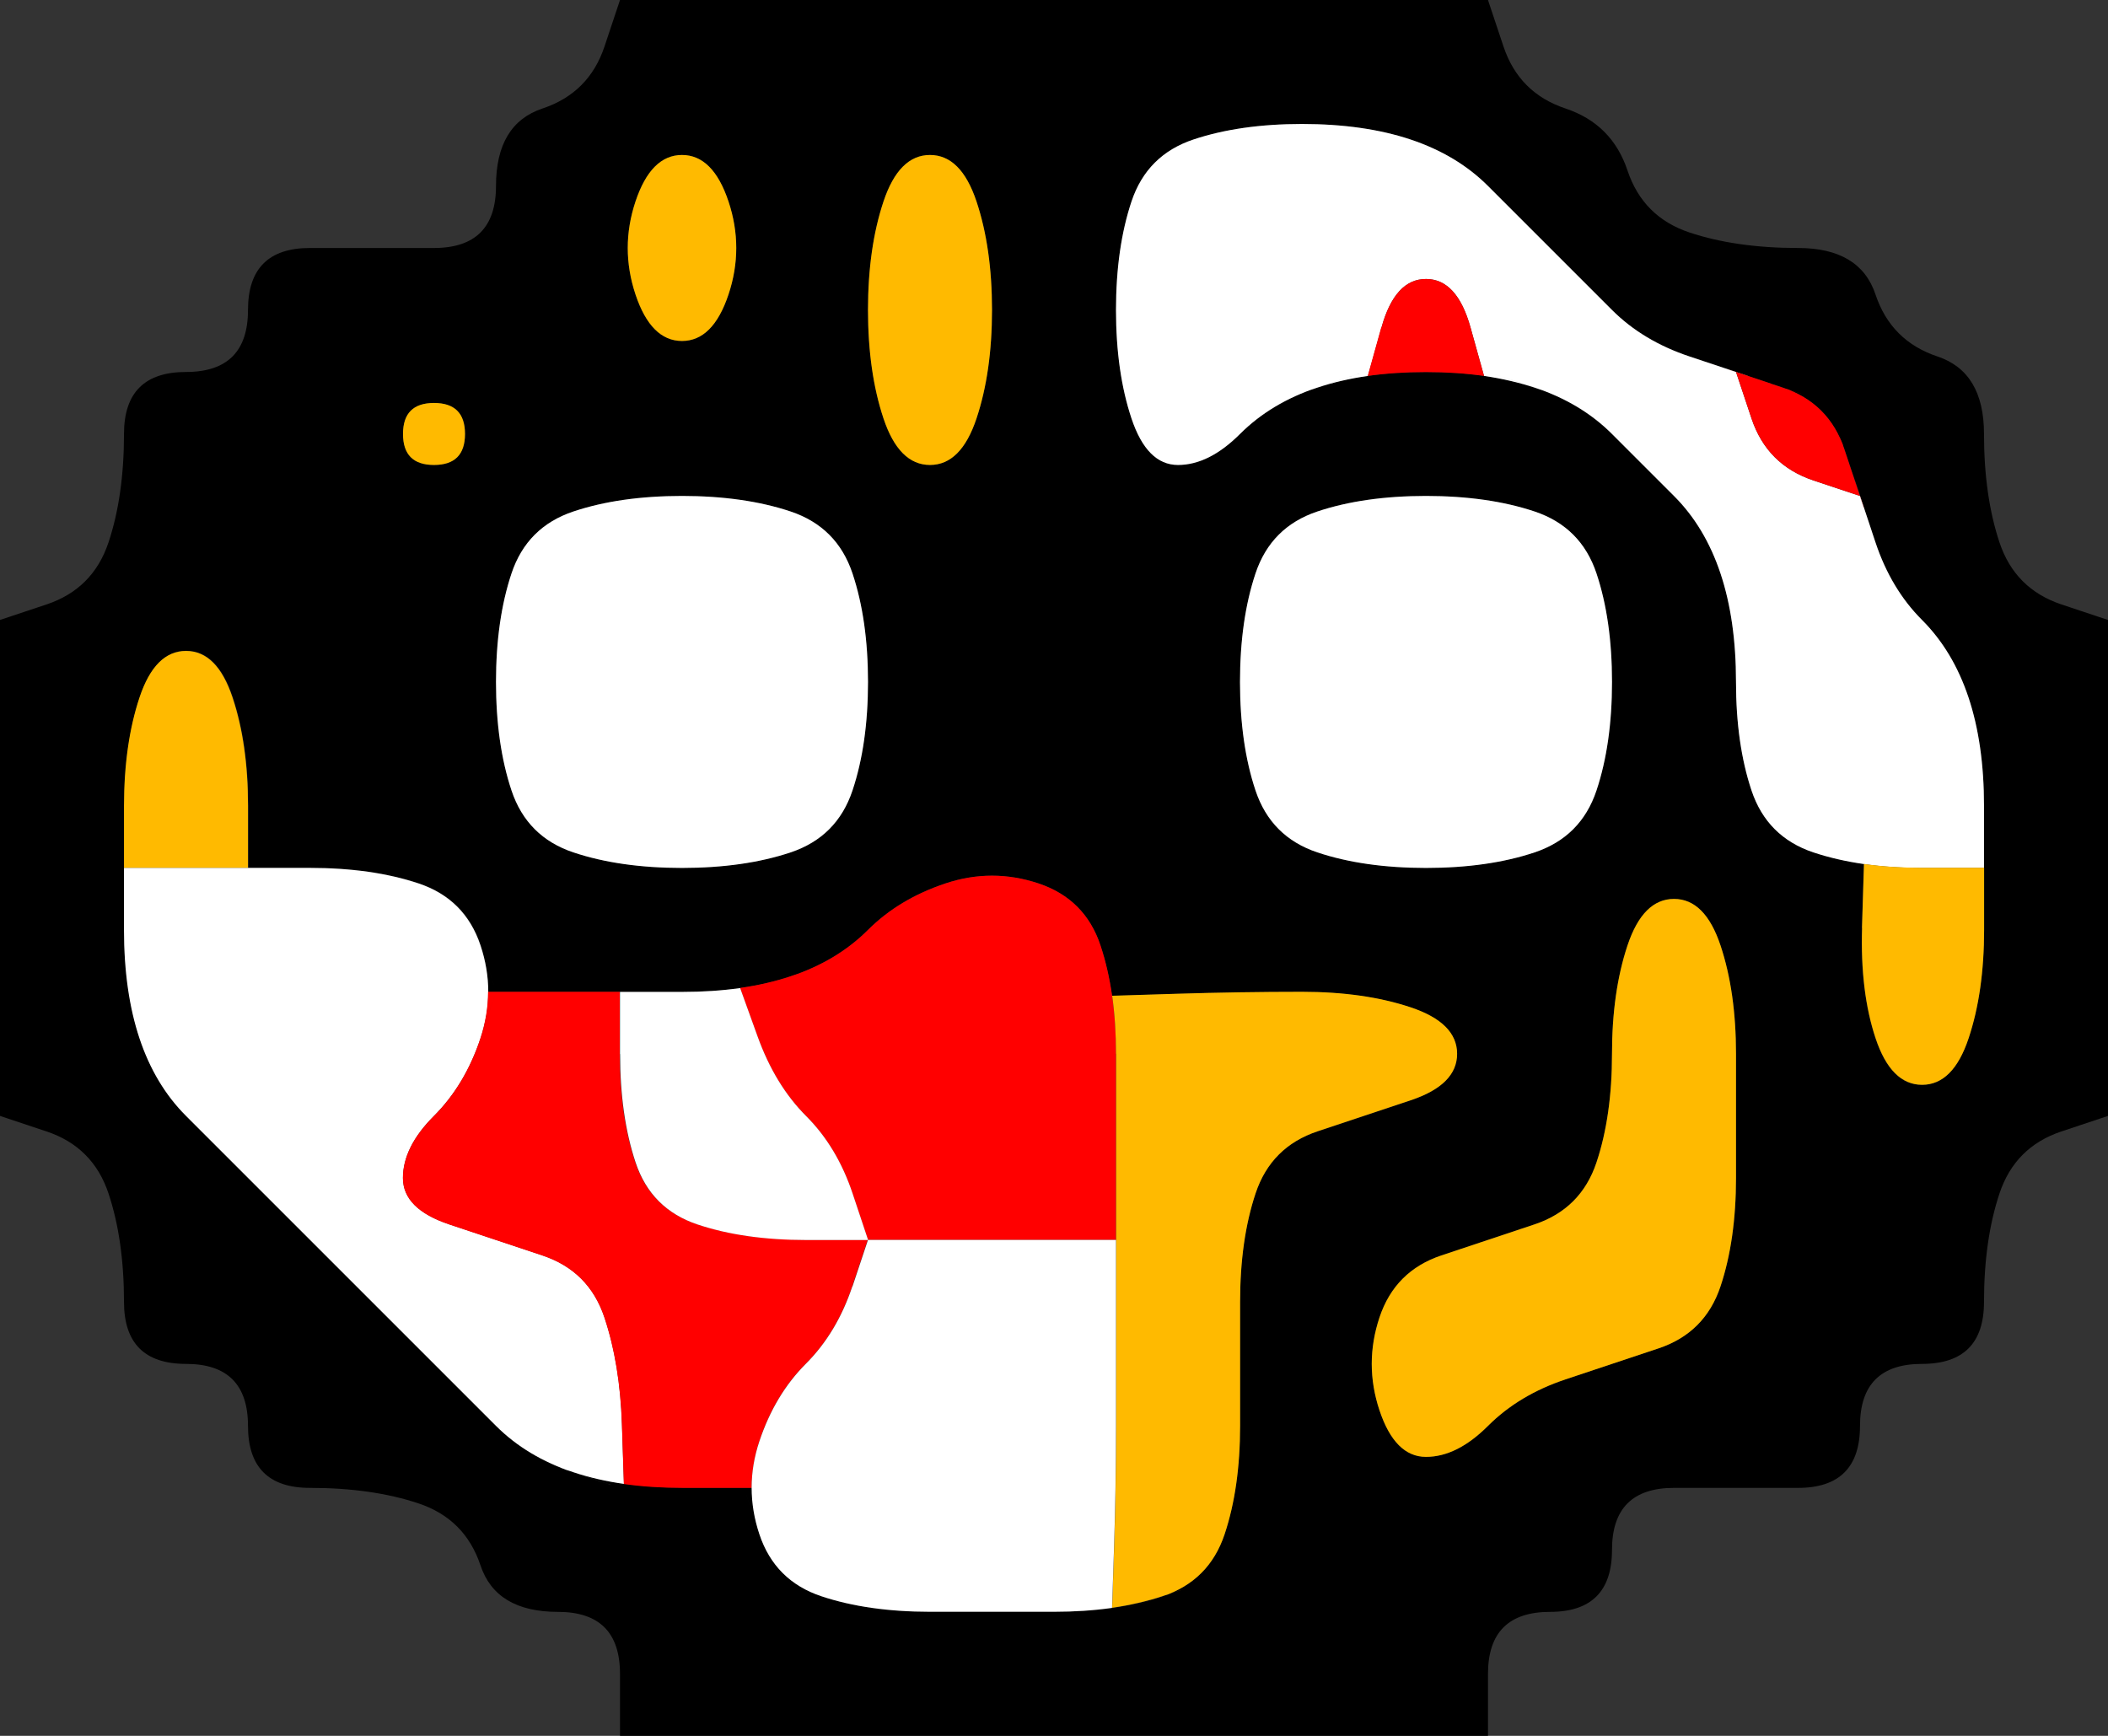 <svg width="17" height="14" version="1.1" viewBox="0 0 17 14" xmlns="http://www.w3.org/2000/svg">
 <rect x="0" y="0" width="17" height="14" fill="#333333" stroke="none"/>
 <g transform="translate(0)">
  <path d="m0 0.5v-0.5h5l-0.125 0.375q-0.125 0.375-0.5 0.5t-0.375 0.625-0.5 0.5-1 0-0.5 0.5-0.5 0.5-0.5 0.5-0.125 0.875-0.5 0.5l-0.375 0.125v-4.5" fill-opacity="0"/>
  <path d="m4.875 0.375 0.125-0.375h7l0.125 0.375q0.125 0.375 0.5 0.5t0.5 0.5 0.5 0.5 0.875 0.125 0.625 0.375 0.5 0.5 0.375 0.625 0.125 0.875 0.5 0.5l0.375 0.125v4l-0.375 0.125q-0.375 0.125-0.5 0.5t-0.125 0.875-0.5 0.5-0.5 0.5-0.5 0.5-1 0-0.5 0.5-0.5 0.5-0.5 0.5v0.5h-7v-0.5q0-0.5-0.5-0.5t-0.625-0.375-0.5-0.5-0.875-0.125-0.5-0.5-0.5-0.5-0.5-0.5-0.125-0.875-0.5-0.5l-0.375-0.125v-4l0.375-0.125q0.375-0.125 0.5-0.5t0.125-0.875 0.5-0.5 0.5-0.5 0.5-0.5 1 0 0.5-0.5 0.375-0.625 0.5-0.5m3.625 12.625q0.5 0 0.875-0.125t0.5-0.5 0.125-0.875 0-1 0.125-0.875 0.5-0.5 0.75-0.25 0.375-0.375-0.375-0.375-0.875-0.125-1.016 0.016l-0.516 0.016 0.031 0.219-0.031-0.219q-0.031-0.219-0.094-0.406l-0.062-0.188 0.188 0.562-0.125-0.375q-0.125-0.375-0.5-0.5t-0.75 0-0.625 0.375-0.625 0.375-0.875 0.125-1.031 0h-0.531v0.188-0.188q0-0.188-0.062-0.375l-0.062-0.188 0.188 0.562-0.125-0.375q-0.125-0.375-0.5-0.5t-0.875-0.125h-0.5v-0.5q0-0.5-0.125-0.875t-0.375-0.375-0.375 0.375-0.125 0.875 0 1 0.125 0.875 0.375 0.625 0.5 0.5 0.5 0.5 0.5 0.5 0.5 0.5 0.5 0.5 0.625 0.375 0.906 0.125h0.531v-0.188 0.188q0 0.188 0.062 0.375l0.062 0.188-0.188-0.562 0.125 0.375q0.125 0.375 0.5 0.5t0.875 0.125 1 0m3-6q0.5 0 0.875-0.125t0.5-0.5 0.125-0.875-0.125-0.875-0.5-0.5-0.875-0.125-0.875 0.125-0.5 0.5-0.125 0.875 0.125 0.875 0.5 0.5 0.875 0.125m-6 0q0.5 0 0.875-0.125t0.5-0.5 0.125-0.875-0.125-0.875-0.5-0.5-0.875-0.125-0.875 0.125-0.5 0.5-0.125 0.875 0.125 0.875 0.5 0.5 0.875 0.125m1.625-3.625q0.125 0.375 0.375 0.375t0.375-0.375 0.125-0.875-0.125-0.875-0.375-0.375-0.375 0.375-0.125 0.875 0.125 0.875m-2-1q0.125 0.375 0.375 0.375t0.375-0.375 0-0.75-0.375-0.375-0.375 0.375 0 0.75m-1.875 1.125q0 0.25 0.25 0.25t0.25-0.25-0.25-0.25-0.25 0.25m-1.375 3.5h0.875-0.25q-0.25 0-0.5 0h-0.25 0.125m9.25 4.375q0.125 0.375 0.375 0.375t0.5-0.25 0.625-0.375 0.75-0.25 0.5-0.5 0.125-0.875 0-1-0.125-0.875-0.375-0.375-0.375 0.375-0.125 0.875-0.125 0.875-0.5 0.5-0.75 0.25-0.5 0.5 0 0.75m4-3q0.125 0.375 0.375 0.375t0.375-0.375 0.125-0.875 0-1-0.125-0.875-0.375-0.625-0.375-0.625-0.25-0.75-0.5-0.5-0.75-0.25-0.625-0.375-0.5-0.5-0.5-0.5-0.625-0.375-0.875-0.125-0.875 0.125-0.5 0.5-0.125 0.875 0.125 0.875 0.375 0.375 0.5-0.25 0.625-0.375 0.875-0.125 0.875 0.125 0.625 0.375 0.5 0.5 0.375 0.625 0.125 0.875 0.125 0.875 0.5 0.5l0.375 0.125-0.562-0.188 0.188 0.062q0.188 0.062 0.406 0.094l0.219 0.031-0.219-0.031-0.016 0.516q-0.016 0.516 0.109 0.891"/>
  <path d="m12.125 0.375-0.125-0.375h5v5l-0.375-0.125q-0.375-0.125-0.5-0.5t-0.125-0.875-0.375-0.625-0.5-0.5-0.625-0.375-0.875-0.125-0.5-0.5-0.5-0.5-0.5-0.5" fill-opacity="0"/>
  <g>
   <path d="m5.125 1.625q0.125-0.375 0.375-0.375t0.375 0.375 0 0.75-0.375 0.375-0.375-0.375 0-0.75" fill="#ffba00"/>
   <path d="m7.125 1.625q0.125-0.375 0.375-0.375t0.375 0.375 0.125 0.875-0.125 0.875-0.375 0.375-0.375-0.375-0.125-0.875 0.125-0.875" fill="#ffba00"/>
   <path d="m9.125 1.625q0.125-0.375 0.5-0.5t0.875-0.125 0.875 0.125 0.625 0.375 0.5 0.5 0.5 0.5 0.625 0.375l0.375 0.125 0.125 0.375q0.125 0.375 0.5 0.5l0.375 0.125 0.125 0.375q0.125 0.375 0.375 0.625t0.375 0.625 0.125 0.875v0.5h-0.5q-0.5 0-0.875-0.125t-0.5-0.5-0.125-0.875-0.125-0.875-0.375-0.625-0.5-0.5-0.625-0.375l-0.375-0.125 0.562 0.188-0.188-0.062q-0.188-0.062-0.406-0.094l-0.219-0.031 0.219 0.031-0.109-0.391q-0.109-0.391-0.359-0.391t-0.359 0.391l-0.109 0.391 0.219-0.031-0.219 0.031q-0.219 0.031-0.406 0.094l-0.188 0.062 0.562-0.188-0.375 0.125q-0.375 0.125-0.625 0.375t-0.5 0.25-0.375-0.375-0.125-0.875 0.125-0.875m6.875 5.5v-0.875 0.25q0 0.25 0 0.5v0.25-0.125m-0.906-2.844-0.156-0.469 0.062 0.188q0.062 0.188 0.125 0.375l0.062 0.188-0.094-0.281m-1-1.25-0.656-0.219 0.188 0.062q0.188 0.062 0.375 0.125l0.188 0.062-0.094-0.031" fill="#fff"/>
   <path d="m11.141 2.641q0.109-0.391 0.359-0.391t0.359 0.391l0.109 0.391 0.219 0.031-0.219-0.031q-0.219-0.031-0.469-0.031h-0.25 0.75-1 0.75-0.25q-0.25 0-0.469 0.031l-0.219 0.031 0.219-0.031 0.109-0.391" fill="#f00"/>
   <path d="m3.25 3.5q0-0.25 0.25-0.25t0.25 0.25-0.25 0.25-0.25-0.25" fill="#ffba00"/>
   <path d="m14.125 3.375-0.125-0.375 0.375 0.125q0.375 0.125 0.5 0.5l0.125 0.375-0.375-0.125q-0.375-0.125-0.5-0.5m0.906 0.719-0.219-0.656 0.062 0.188q0.062 0.188 0.125 0.375l0.062 0.188-0.031-0.094m-0.75-1-0.469-0.156 0.188 0.062q0.188 0.062 0.375 0.125l0.188 0.062-0.281-0.094" fill="#f00"/>
   <path d="m4.125 4.625q0.125-0.375 0.5-0.5t0.875-0.125 0.875 0.125 0.5 0.5 0.125 0.875-0.125 0.875-0.5 0.5-0.875 0.125-0.875-0.125-0.5-0.5-0.125-0.875 0.125-0.875" fill="#fff"/>
   <path d="m10.125 4.625q0.125-0.375 0.5-0.5t0.875-0.125 0.875 0.125 0.5 0.5 0.125 0.875-0.125 0.875-0.5 0.5-0.875 0.125-0.875-0.125-0.5-0.5-0.125-0.875 0.125-0.875" fill="#fff"/>
   <path d="m1.125 5.625q0.125-0.375 0.375-0.375t0.375 0.375 0.125 0.875v0.5h-1v-0.5q0-0.5 0.125-0.875m-0.125 1v0.625-0.25q0-0.25 0-0.5v-0.25 0.375m0.625 0.375h0.625-0.25q-0.25 0-0.5 0h-0.25 0.375" fill="#ffba00"/>
   <path d="m1 7.5v-0.5h0.5q0.5 0 1 0t0.875 0.125 0.5 0.5 0 0.75-0.375 0.625-0.25 0.5 0.375 0.375 0.75 0.25 0.5 0.5 0.141 0.859l0.016 0.484 0.219 0.031-0.219-0.031q-0.219-0.031-0.406-0.094l-0.188-0.062 0.562 0.188-0.375-0.125q-0.375-0.125-0.625-0.375t-0.5-0.5-0.5-0.5-0.5-0.5-0.5-0.5-0.5-0.5-0.375-0.625-0.125-0.875m0-0.625v0.875-0.25q0-0.25 0-0.5v-0.25 0.125" fill="#fff"/>
   <path d="m7 7.5q0.25-0.25 0.625-0.375t0.75 0 0.5 0.5 0.125 0.875 0 1v0.5h-0.5q-0.5 0-1 0h-0.5l-0.125-0.375q-0.125-0.375-0.375-0.625t-0.391-0.641l-0.141-0.391-0.219 0.031 0.219-0.031q0.219-0.031 0.406-0.094l0.188-0.062-0.562 0.188 0.375-0.125q0.375-0.125 0.625-0.375m2 2.625v-0.875 0.25q0 0.25 0 0.5v0.25-0.125" fill="#f00"/>
   <path d="m13.125 7.625q0.125-0.375 0.375-0.375t0.375 0.375 0.125 0.875 0 1-0.125 0.875-0.5 0.5-0.75 0.25-0.625 0.375-0.5 0.25-0.375-0.375 0-0.75 0.5-0.5 0.75-0.25 0.5-0.5 0.125-0.875 0.125-0.875" fill="#ffba00"/>
   <path d="m15.016 7.484 0.016-0.516-0.219-0.031 0.219 0.031q0.219 0.031 0.469 0.031h0.25-0.75 1v0.5q0 0.5-0.125 0.875t-0.375 0.375-0.375-0.375-0.109-0.891m0.984-0.109v-0.625 0.25q0 0.25 0 0.5v0.25-0.375" fill="#ffba00"/>
   <path d="m3.875 8.375 0.125-0.375-0.188 0.562 0.062-0.188q0.062-0.188 0.062-0.375v-0.188 0.188h1.062v0.5q0 0.5 0.125 0.875t0.5 0.5 0.875 0.125h0.5l-0.125 0.375q-0.125 0.375-0.375 0.625t-0.375 0.625l-0.125 0.375 0.188-0.562-0.062 0.188q-0.062 0.188-0.062 0.375v0.188-0.188h-1.062 0.75-0.25q-0.25 0-0.469-0.031l-0.219-0.031 0.219 0.031-0.016-0.484q-0.016-0.484-0.141-0.859t-0.5-0.5-0.75-0.25-0.375-0.375 0.25-0.5 0.375-0.625m1.25-0.375h-0.875 0.25q0.25 0 0.5 0h0.25-0.125" fill="#f00"/>
   <path d="m5 8.5v-0.5h1-0.75 0.25q0.25 0 0.469-0.031l0.219-0.031-0.219 0.031 0.141 0.391q0.141 0.391 0.391 0.641t0.375 0.625l0.125 0.375h-0.5q-0.5 0-0.875-0.125t-0.5-0.5-0.125-0.875m0.375-0.5h-0.625 0.25q0.25 0 0.5 0h0.25-0.375" fill="#fff"/>
   <path d="m9 8.5v-0.5 0.75-0.25q0-0.25-0.031-0.469l-0.031-0.219 0.031 0.219 0.516-0.016q0.516-0.016 1.016-0.016t0.875 0.125 0.375 0.375-0.375 0.375-0.75 0.25-0.5 0.5-0.125 0.875 0 1-0.125 0.875-0.5 0.5l-0.375 0.125 0.562-0.188-0.188 0.062q-0.188 0.062-0.406 0.094l-0.219 0.031 0.219-0.031 0.016-0.484q0.016-0.484 0.016-0.984t0-1 0-1 0-1" fill="#ffba00"/>
  </g>
  <path d="m0 9.5v-0.5l0.375 0.125q0.375 0.125 0.5 0.5t0.125 0.875 0.5 0.5 0.5 0.5 0.5 0.5 0.875 0.125 0.5 0.5 0.625 0.375 0.5 0.5v0.5h-5v-4.5" fill-opacity="0"/>
  <path d="m16.125 9.625q0.125-0.375 0.5-0.5l0.375-0.125v5h-5v-0.5q0-0.5 0.5-0.5t0.5-0.5 0.5-0.5 1 0 0.5-0.5 0.5-0.5 0.5-0.5 0.125-0.875" fill-opacity="0"/>
  <path d="m6.875 10.375 0.125-0.375h0.5q0.5 0 1 0h0.5v0.5q0 0.5 0 1t-0.016 0.984l-0.016 0.484 0.219-0.031-0.219 0.031q-0.219 0.031-0.469 0.031h-0.25 0.75-0.5q-0.5 0-1 0t-0.875-0.125-0.5-0.5 0-0.75 0.375-0.625 0.375-0.625m2.125 0v-0.625 0.25q0 0.25 0 0.5v0.25-0.375" fill="#fff"/>
 </g>
</svg>
